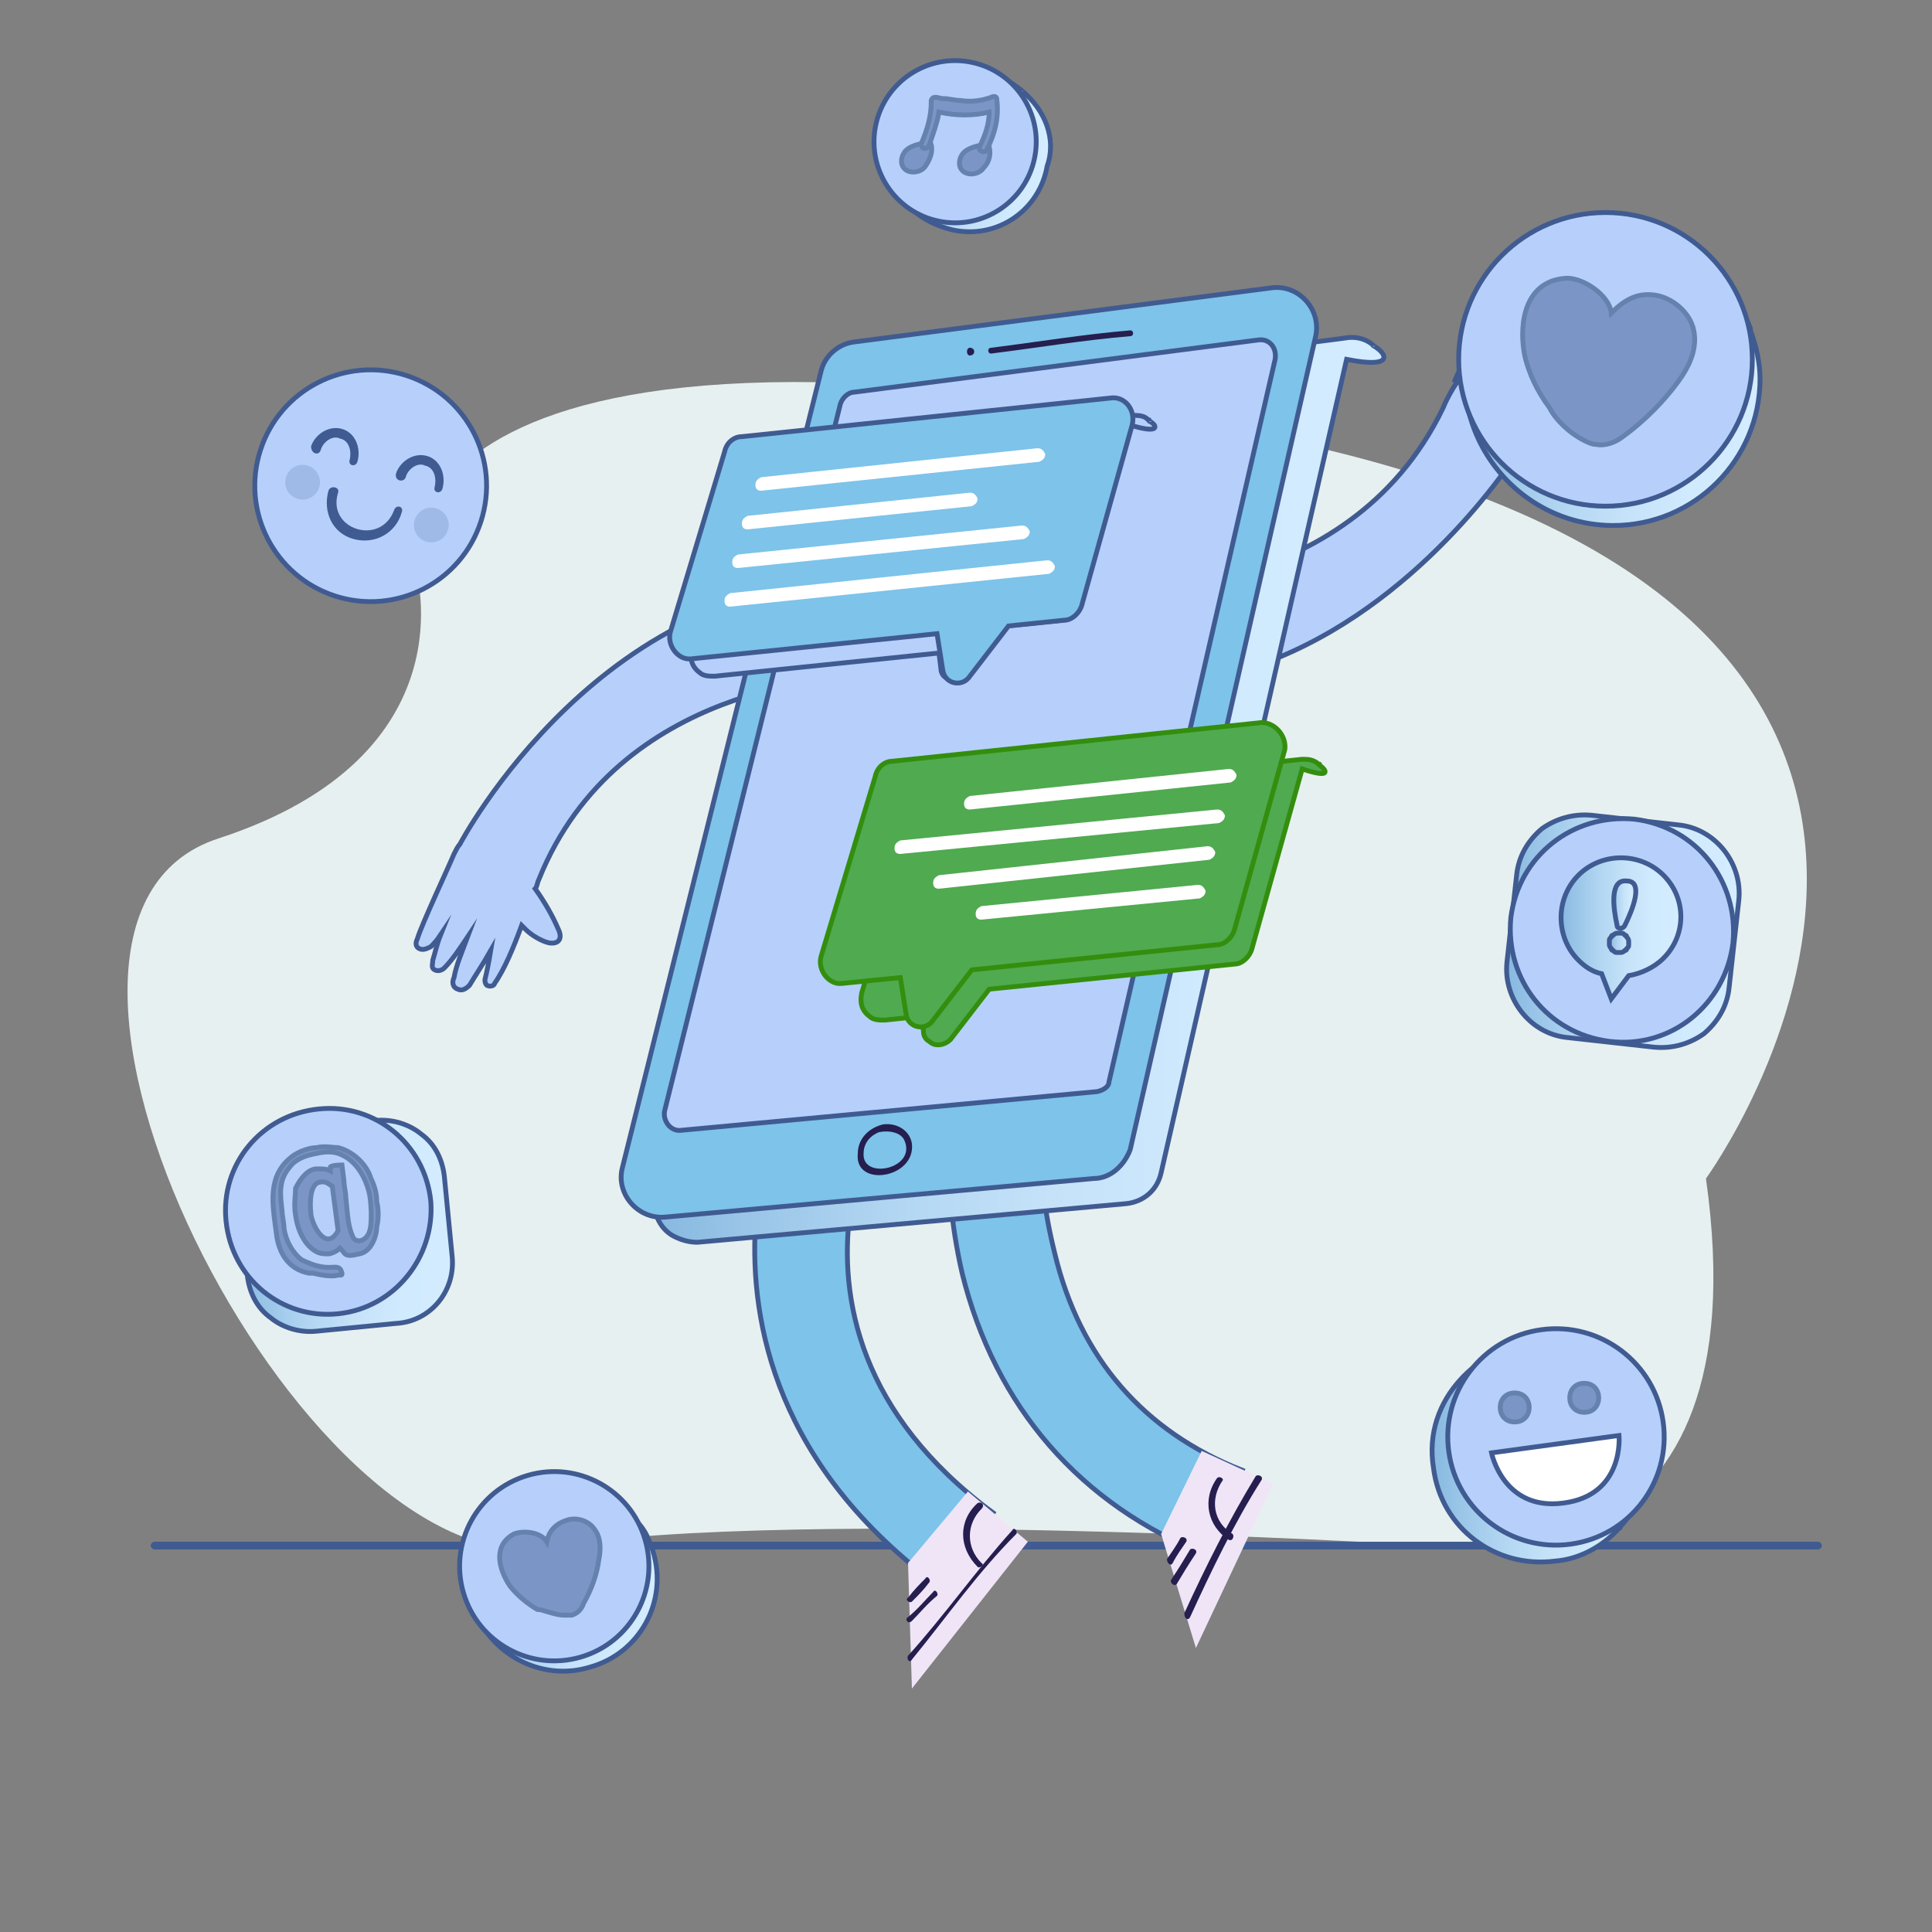 <?xml version="1.0" encoding="utf-8"?>
<!-- Generator: Adobe Illustrator 21.0.0, SVG Export Plug-In . SVG Version: 6.00 Build 0)  -->
<svg version="1.1" id="Layer_2" xmlns="http://www.w3.org/2000/svg" xmlns:xlink="http://www.w3.org/1999/xlink" x="0px" y="0px"
	 viewBox="0 0 100 100" style="enable-background:new 0 0 100 100;" xml:space="preserve">
<rect x="0" y="0" width="100" height="100" fill="#808080" stroke="none"/>
<style type="text/css">
	.st0{fill:#E7F0F0;}
	.st1{fill:#405B91;}
	.st2{fill:#7DC3EA;stroke:#405B91;stroke-width:0.25;stroke-miterlimit:10;}
	.st3{fill:#F0E5F7;}
	.st4{fill:#251E4F;}
	.st5{fill:#B6D0FB;stroke:#405B91;stroke-width:0.25;stroke-miterlimit:10;}
	.st6{fill:url(#XMLID_6_);stroke:#405B91;stroke-width:0.25;stroke-miterlimit:10;}
	.st7{opacity:0.5;}
	.st8{fill:#405B91;stroke:#133160;stroke-width:0.25;stroke-miterlimit:10;}
	.st9{fill:url(#XMLID_8_);stroke:#405B91;stroke-width:0.25;stroke-miterlimit:10;}
	.st10{fill:#FFFFFF;}
	.st11{fill:#50AA50;stroke:#348E0E;stroke-width:0.25;stroke-miterlimit:10;}
	.st12{fill:#CCBA6A;}
	.st13{opacity:0.19;}
	.st14{fill:url(#XMLID_10_);stroke:#405B91;stroke-width:0.25;stroke-miterlimit:10;}
	.st15{fill:#FFFFFF;stroke:#405B91;stroke-width:0.25;stroke-miterlimit:10;}
	.st16{fill:url(#XMLID_11_);stroke:#405B91;stroke-width:0.25;stroke-miterlimit:10;}
	.st17{fill:url(#XMLID_12_);stroke:#405B91;stroke-width:0.25;stroke-miterlimit:10;}
	.st18{fill:url(#XMLID_13_);stroke:#405B91;stroke-width:0.25;stroke-miterlimit:10;}
	.st19{fill:url(#XMLID_14_);stroke:#405B91;stroke-width:0.25;stroke-miterlimit:10;}
	.st20{fill:url(#XMLID_15_);stroke:#405B91;stroke-width:0.25;stroke-miterlimit:10;}
	.st21{fill:url(#XMLID_16_);stroke:#405B91;stroke-width:0.25;stroke-miterlimit:10;}
</style>
<path class="st0" d="M88.3,61c0,0,21.8-29.9-23.7-38.6s-43.1,7-43.1,7s3,9.7-10.2,14s4.3,38.8,17,36.7c12.7-2.2,47.5,0,47.5,0
	S91.3,82.3,88.3,61z"/>
<g>
	<path class="st1" d="M94.1,80.2H8c-0.1,0-0.2-0.1-0.2-0.2s0.1-0.2,0.2-0.2h86.1c0.1,0,0.2,0.1,0.2,0.2
		C94.3,80.1,94.2,80.2,94.1,80.2z"/>
</g>
<g id="XMLID_77_">
	<g id="XMLID_247_">
		<path id="XMLID_1284_" class="st2" d="M54.6,64.9c-0.3-1.2-0.5-2.3-0.6-3.3c0-0.2-0.2-0.4-0.5-0.4l-3.8,0.3
			c-0.3,0-0.5,0.3-0.5,0.6c0.1,1.2,0.3,2.5,0.6,3.8c1.7,6.9,6.1,12,12.7,14.6l1.8-4.4C59.2,74.1,55.9,70.3,54.6,64.9z"/>
	</g>
</g>
<g id="XMLID_146_">
	<polygon id="XMLID_1283_" class="st3" points="61.9,85.3 65.9,76.8 62.2,75.1 60.1,79.4 	"/>
</g>
<g id="XMLID_352_">
	<g id="XMLID_49_">
		<path id="XMLID_1282_" class="st4" d="M61.6,83.7c1.1-2.4,2.3-4.9,3.7-7.1c0.1-0.2-0.2-0.3-0.3-0.2c-1.4,2.3-2.6,4.7-3.7,7.1
			C61.3,83.8,61.5,83.9,61.6,83.7L61.6,83.7z"/>
	</g>
</g>
<g id="XMLID_353_">
	<g id="XMLID_48_">
		<path id="XMLID_1281_" class="st4" d="M63,76.5c-0.8,1.1-0.5,2.5,0.6,3.2c0.2,0.1,0.3-0.2,0.2-0.3c-1-0.6-1.2-1.8-0.5-2.8
			C63.3,76.5,63.1,76.4,63,76.5L63,76.5z"/>
	</g>
</g>
<g id="XMLID_357_">
	<g id="XMLID_47_">
		<path id="XMLID_1280_" class="st4" d="M60.7,80.9c0.2-0.4,0.5-0.8,0.7-1.1c0.1-0.2-0.2-0.3-0.3-0.2c-0.2,0.4-0.5,0.8-0.7,1.1
			C60.4,80.9,60.6,81.1,60.7,80.9L60.7,80.9z"/>
	</g>
</g>
<g id="XMLID_360_">
	<g id="XMLID_45_">
		<path id="XMLID_1279_" class="st4" d="M60.9,82c0.3-0.5,0.6-1,1-1.6c0.1-0.2-0.2-0.3-0.3-0.2c-0.3,0.5-0.6,1-1,1.6
			C60.6,82,60.8,82.1,60.9,82L60.9,82z"/>
	</g>
</g>
<g id="XMLID_19_">
	<g id="XMLID_244_">
		<path id="XMLID_1278_" class="st2" d="M43.3,62.1l-3.7,0.3c-0.3,0-0.5,0.2-0.5,0.5c0,0.2,0,0.3,0,0.5c-0.3,5.1,1.1,12.5,9.5,18.7
			l2.8-3.8c-6.9-5.1-8-11.1-7.4-15.6C43.9,62.4,43.7,62.1,43.3,62.1z"/>
	</g>
</g>
<g id="XMLID_145_">
	<polygon id="XMLID_1277_" class="st3" points="47.2,87.4 53.2,79.8 50.1,77.2 47,80.9 	"/>
</g>
<g id="XMLID_369_">
	<g id="XMLID_367_">
		<g id="XMLID_44_">
			<path id="XMLID_1276_" class="st4" d="M47.2,85.9c1.8-2.2,3.4-4.5,5.4-6.5c0.1-0.1-0.1-0.4-0.2-0.2c-1.9,2.1-3.5,4.4-5.4,6.5
				C46.9,85.9,47.1,86.1,47.2,85.9L47.2,85.9z"/>
		</g>
	</g>
	<g id="XMLID_366_">
		<g id="XMLID_43_">
			<path id="XMLID_1275_" class="st4" d="M50.6,77.8c-1,0.9-1,2.3,0,3.3c0.1,0.1,0.4-0.1,0.2-0.2c-0.8-0.8-0.8-2,0-2.8
				C51,77.9,50.8,77.7,50.6,77.8L50.6,77.8z"/>
		</g>
	</g>
	<g id="XMLID_365_">
		<g id="XMLID_42_">
			<path id="XMLID_1274_" class="st4" d="M47.2,82.9c0.3-0.3,0.6-0.6,0.9-1c0.1-0.1-0.1-0.4-0.2-0.2c-0.3,0.3-0.6,0.6-0.9,1
				C46.8,82.8,47.1,83,47.2,82.9L47.2,82.9z"/>
		</g>
	</g>
	<g id="XMLID_363_">
		<g id="XMLID_41_">
			<path id="XMLID_1273_" class="st4" d="M47.2,83.9c0.4-0.4,0.8-0.9,1.3-1.3c0.1-0.1-0.1-0.4-0.2-0.2c-0.4,0.4-0.8,0.9-1.3,1.3
				C46.8,83.8,47,84.1,47.2,83.9L47.2,83.9z"/>
		</g>
	</g>
</g>
<path class="st5" d="M80.9,18.1c-0.2-0.2-0.4-0.1-0.6,0c-0.1,0.1-0.3,0.3-0.5,0.5c0.2-0.5,0.4-0.9,0.5-1.3c0.1-0.2,0.1-0.4-0.1-0.5
	s-0.4-0.1-0.5,0.1c-0.4,0.3-0.9,0.9-1.3,1.5c0.3-0.7,0.7-1.5,0.9-2c0.1-0.2,0.1-0.4-0.1-0.6c-0.2-0.2-0.4,0-0.6,0.2
	c-0.4,0.5-0.8,1.1-1.2,1.7c0.2-0.6,0.3-1.1,0.4-1.5c0-0.1,0-0.2-0.1-0.3c-0.2-0.1-0.4-0.1-0.4,0c-0.8,0.8-1.5,2.7-2,3.8l0.1,0.1
	c-0.2,0.3-0.5,0.8-0.7,1.3l0,0c-2.5,5.2-6.9,7.5-10.5,8.6c-0.4,0.1-0.6,0.4-0.7,0.8l-0.9,3.9c-0.1,0.3,0.2,0.7,0.6,0.6
	c8.4-2,13.9-9.4,15.3-11.5c0.1-0.1,0.1-0.2,0.2-0.3c0.1-0.2,0.2-0.3,0.2-0.3c0.3-0.5,1.9-3.6,2.2-4.3C81,18.4,81,18.2,80.9,18.1z"/>
<g id="XMLID_87_">
	<path id="XMLID_1266_" class="st4" d="M79.1,22.2c-0.3-0.1-0.5-0.6-0.7-0.8c-0.6-0.6-0.9-1.3-0.8-2.2c0.1-0.6,0.3-1.7,0.9-2
		c0.3-0.1,0.5,0.1,0.5,0.4C78.9,18.5,78.8,19.8,79.1,22.2z"/>
</g>
<linearGradient id="XMLID_6_" gradientUnits="userSpaceOnUse" x1="75.8" y1="19.6" x2="91.1" y2="19.6">
	<stop  offset="0" style="stop-color:#86B8E0"/>
	<stop  offset="0.116" style="stop-color:#98C4E7"/>
	<stop  offset="0.326" style="stop-color:#B2D6F2"/>
	<stop  offset="0.54" style="stop-color:#C5E2F9"/>
	<stop  offset="0.761" style="stop-color:#D0EAFE"/>
	<stop  offset="1" style="stop-color:#D4ECFF"/>
</linearGradient>
<path id="XMLID_3_" class="st6" d="M90.6,17.1L90.6,17.1C90.6,17,90.6,17,90.6,17.1C90.6,17,90.6,17,90.6,17.1
	C90.6,17,90.6,17,90.6,17.1C90.6,17,90.6,17,90.6,17.1C90.6,17,90.6,17,90.6,17.1C90.6,17,90.6,17,90.6,17.1
	C90.6,17,90.6,17,90.6,17.1C90.6,17,90.6,17,90.6,17.1c0-0.1,0-0.1,0-0.1l0,0l0,0l0,0l0,0l0,0l0,0l0,0l0,0l0,0l0,0l0,0l0,0l0,0l0,0
	l0,0l0,0l0,0l0,0l0,0l0,0l0,0l0,0l0,0l0,0l0,0l0,0l0,0l0,0l0,0l0,0l0,0l0,0l0,0l0,0l0,0l0,0l0,0l0,0l0,0l0,0l0,0l0,0l0,0l0,0l0,0
	l0,0l0,0l0,0l0,0l0,0l0,0l0,0l0,0l0,0l0,0l0,0l0,0l0,0l0,0l0,0l0,0l0,0l0,0l0,0l0,0l0,0l0,0l0,0l0,0l0,0l0,0l0,0l0,0l0,0l0,0l0,0
	l0,0l0,0l0,0l0,0l0,0l0,0l0,0l0,0l0,0l0,0l0,0l0,0l0,0l0,0c-1.1-2.9-3.9-5-7.2-5c-4.2,0-7.6,3.4-7.6,7.6c0,0.9,0.2,1.8,0.5,2.6l0,0
	l0,0l0,0l0,0l0,0l0,0l0,0l0,0l0,0l0,0l0,0l0,0l0,0l0,0l0,0l0,0l0,0l0,0l0,0l0,0l0,0l0,0l0,0l0,0l0,0l0,0l0,0l0,0l0,0l0,0l0,0l0,0
	l0,0l0,0l0,0l0,0l0,0l0,0l0,0l0,0l0,0l0,0l0,0l0,0l0,0l0,0l0,0l0,0l0,0l0,0l0,0l0,0l0,0l0,0l0,0l0,0l0,0l0,0l0,0l0,0l0,0l0,0l0,0
	l0,0l0,0l0,0l0,0l0,0l0,0l0,0l0,0l0,0l0,0l0,0l0,0l0,0l0,0l0,0l0,0l0,0l0,0l0,0l0,0l0,0l0,0l0,0l0,0l0,0l0,0l0,0l0,0l0,0l0,0l0,0
	l0,0l0,0l0,0l0,0l0,0l0,0c1.1,2.9,3.9,5,7.2,5c4.2,0,7.6-3.4,7.6-7.6C91.1,18.8,90.9,17.9,90.6,17.1z"/>
<g id="XMLID_167_">
	<circle id="XMLID_1165_" class="st5" cx="83.1" cy="18.6" r="7.6"/>
</g>
<g id="XMLID_271_" class="st7">
	<g id="XMLID_274_">
		<path id="XMLID_1164_" class="st8" d="M82,22.8c0.2,0.1,0.4,0.2,0.6,0.2c0.5,0.1,1-0.1,1.4-0.4c1.1-0.8,2.1-1.8,2.9-2.9
			c0.5-0.7,0.9-1.5,0.8-2.4c-0.1-1-1-1.8-1.9-2c-1-0.2-1.7,0.2-2.4,0.9c-0.1-0.9-1.4-1.8-2.3-1.8c-2.1,0.1-2.5,2.2-2.2,3.9
			c0.2,1,0.7,2,1.3,2.8C80.5,21.7,81.2,22.4,82,22.8z"/>
	</g>
</g>
<path class="st5" d="M23.8,43.7L23.8,43.7c-0.1,0.1-0.2,0.3-0.3,0.5l0,0c-0.2,0.5-1.7,3.7-1.9,4.4c-0.1,0.2-0.1,0.4,0.1,0.5
	s0.4,0,0.6-0.1c0.1-0.1,0.3-0.3,0.5-0.6c-0.2,0.5-0.3,1-0.4,1.3c0,0.2-0.1,0.4,0.1,0.5s0.4,0,0.5-0.1c0.4-0.4,0.8-1,1.2-1.6
	c-0.3,0.8-0.6,1.5-0.7,2.1c-0.1,0.2-0.1,0.5,0.2,0.6c0.2,0.1,0.4,0,0.6-0.2c0.3-0.5,0.7-1.1,1.1-1.8c-0.1,0.6-0.2,1.1-0.3,1.5
	c0,0.1,0,0.2,0.1,0.3c0.2,0.1,0.4,0,0.4-0.1c0.5-0.7,1-1.9,1.4-3c0.1,0.1,0.1,0.1,0.2,0.2c0.3,0.3,0.8,0.6,1.2,0.7
	c0.6,0.1,0.7-0.3,0.5-0.7c-0.3-0.7-0.7-1.4-1.2-2.1c0.1-0.1,0.1-0.3,0.2-0.5l0,0C32,35.3,43.8,35.1,43.8,35.1l1.6-4.9
	C31.3,29.4,23.8,43.7,23.8,43.7z"/>
<linearGradient id="XMLID_8_" gradientUnits="userSpaceOnUse" x1="33.802" y1="59.15" x2="72.052" y2="59.15" gradientTransform="matrix(1 0 0 -1 0 100)">
	<stop  offset="0" style="stop-color:#86B8E0"/>
	<stop  offset="0.116" style="stop-color:#98C4E7"/>
	<stop  offset="0.326" style="stop-color:#B2D6F2"/>
	<stop  offset="0.54" style="stop-color:#C5E2F9"/>
	<stop  offset="0.761" style="stop-color:#D0EAFE"/>
	<stop  offset="1" style="stop-color:#D4ECFF"/>
</linearGradient>
<path id="XMLID_7_" class="st9" d="M71.1,17.9C71.1,17.8,71.1,17.8,71.1,17.9C71.1,17.8,71.1,17.8,71.1,17.9
	C71.1,17.8,71.1,17.8,71.1,17.9C71,17.8,71,17.8,71.1,17.9C71,17.8,71,17.8,71,17.8l0,0l0,0l0,0l0,0l0,0l0,0l0,0l0,0l0,0l0,0l0,0
	l0,0l0,0l0,0l0,0l0,0l0,0l0,0l0,0l0,0l0,0l0,0l0,0l0,0l0,0l0,0l0,0l0,0l0,0l0,0l0,0l0,0l0,0l0,0l0,0l0,0l0,0l0,0l0,0l0,0l0,0l0,0
	l0,0l0,0l0,0l0,0l0,0l0,0l0,0l0,0l0,0l0,0l0,0l0,0l0,0l0,0l0,0l0,0l0,0l0,0l0,0l0,0l0,0l0,0l0,0l0,0l0,0l0,0l0,0l0,0l0,0l0,0l0,0
	l0,0l0,0l0,0l0,0l0,0l0,0l0,0l0,0l0,0l0,0l0,0l0,0l0,0l0,0l0,0l0,0l0,0l0,0l0,0l0,0l0,0l0,0c-0.4-0.3-0.9-0.4-1.4-0.3L48,20.3
	c-0.8,0.1-1.5,0.7-1.7,1.5L33.9,61.7c-0.2,0.9,0.2,1.9,1,2.3l0,0l0,0l0,0l0,0l0,0l0,0l0,0l0,0l0,0l0,0l0,0l0,0l0,0l0,0l0,0l0,0l0,0
	l0,0l0,0l0,0l0,0l0,0l0,0l0,0l0,0l0,0l0,0l0,0l0,0l0,0l0,0l0,0l0,0l0,0l0,0l0,0l0,0l0,0l0,0l0,0l0,0l0,0l0,0l0,0l0,0l0,0l0,0l0,0
	l0,0l0,0l0,0l0,0l0,0l0,0l0,0l0,0l0,0l0,0l0,0l0,0l0,0l0,0l0,0l0,0l0,0l0,0l0,0l0,0l0,0l0,0l0,0l0,0l0,0l0,0l0,0l0,0l0,0l0,0l0,0
	l0,0l0,0l0,0l0,0l0,0l0,0l0,0l0,0l0,0l0,0l0,0l0,0l0,0l0,0l0,0l0,0l0,0l0,0l0,0l0,0l0,0c0.4,0.2,0.8,0.3,1.2,0.3l22.2-2
	c0.9-0.1,1.6-0.7,1.8-1.6l9.6-42.1C72.2,19.1,71.8,18.3,71.1,17.9z"/>
<g id="XMLID_1_">
	<path id="XMLID_1055_" class="st2" d="M56.6,61l-22.2,2c-1.4,0.1-2.5-1.2-2.2-2.5l10.3-41.3c0.2-0.8,0.9-1.4,1.7-1.5l21.6-2.8
		c1.4-0.2,2.6,1.1,2.3,2.5l-9.6,42.1C58.2,60.3,57.5,61,56.6,61z"/>
</g>
<g id="XMLID_9_">
	<path id="XMLID_1054_" class="st5" d="M56.8,56.5l-21.5,2c-0.6,0.1-1-0.5-0.9-1l9.1-36.6c0.1-0.3,0.4-0.6,0.7-0.6l20.9-2.7
		c0.6-0.1,1,0.4,0.9,1L57.4,56C57.4,56.2,57.2,56.4,56.8,56.5z"/>
</g>
<g id="XMLID_380_">
	<g id="XMLID_393_">
		<g id="XMLID_40_">
			<path id="XMLID_1053_" class="st4" d="M51.3,18.3c2.4-0.3,4.8-0.7,7.2-0.9c0.2,0,0.2-0.3,0-0.3c-2.4,0.2-4.8,0.6-7.2,0.9
				C51.1,18,51.1,18.3,51.3,18.3L51.3,18.3z"/>
		</g>
	</g>
	<g id="XMLID_383_">
		<g id="XMLID_39_">
			<path id="XMLID_1052_" class="st4" d="M50.2,18.4c0.3,0,0.3-0.4,0-0.4C50,18,50,18.4,50.2,18.4L50.2,18.4z"/>
		</g>
	</g>
	<g id="XMLID_395_">
		<g id="XMLID_38_">
			<path id="XMLID_1051_" class="st4" d="M44.4,59.7c-0.2,1.8,3,1.3,2.8-0.5c-0.1-0.7-0.8-1.1-1.5-1C44.9,58.4,44.4,59,44.4,59.7
				c0,0.2,0.3,0.2,0.3,0c0-0.5,0.3-0.9,0.8-1.1c0.5-0.1,1.1,0,1.3,0.4c0.7,1.5-2.2,2.1-2.1,0.7C44.7,59.5,44.4,59.5,44.4,59.7
				L44.4,59.7z"/>
		</g>
	</g>
</g>
<path id="XMLID_4_" class="st5" d="M59.5,21.8L59.5,21.8C59.5,21.7,59.5,21.7,59.5,21.8C59.5,21.7,59.5,21.7,59.5,21.8
	C59.5,21.7,59.5,21.7,59.5,21.8C59.5,21.7,59.5,21.7,59.5,21.8C59.5,21.7,59.4,21.7,59.5,21.8C59.4,21.7,59.4,21.7,59.5,21.8
	c-0.1-0.1-0.1-0.1-0.1-0.1l0,0l0,0l0,0l0,0l0,0l0,0l0,0l0,0l0,0l0,0l0,0l0,0l0,0l0,0l0,0l0,0l0,0l0,0l0,0l0,0l0,0l0,0l0,0l0,0l0,0
	l0,0l0,0l0,0l0,0l0,0l0,0l0,0l0,0l0,0l0,0l0,0l0,0l0,0l0,0l0,0l0,0l0,0l0,0l0,0l0,0l0,0l0,0l0,0l0,0l0,0l0,0l0,0l0,0l0,0l0,0l0,0
	l0,0l0,0l0,0l0,0l0,0l0,0l0,0l0,0l0,0l0,0l0,0l0,0l0,0l0,0l0,0l0,0l0,0l0,0l0,0l0,0l0,0l0,0l0,0l0,0l0,0l0,0l0,0l0,0l0,0l0,0l0,0
	l0,0l0,0l0,0l0,0l0,0c-0.2-0.2-0.5-0.2-0.8-0.2l-19.1,2c-0.4,0-0.8,0.3-0.9,0.8l-2.8,9.3c-0.1,0.5,0,0.9,0.4,1.2l0,0l0,0l0,0l0,0
	l0,0l0,0l0,0l0,0l0,0l0,0l0,0l0,0l0,0l0,0l0,0l0,0l0,0l0,0l0,0l0,0l0,0l0,0l0,0l0,0l0,0l0,0l0,0l0,0l0,0l0,0l0,0l0,0l0,0l0,0l0,0
	l0,0l0,0l0,0l0,0l0,0l0,0l0,0l0,0l0,0l0,0l0,0l0,0l0,0l0,0l0,0l0,0l0,0l0,0l0,0l0,0l0,0l0,0l0,0l0,0l0,0l0,0l0,0l0,0l0,0l0,0l0,0
	l0,0l0,0l0,0l0,0l0,0l0,0l0,0l0,0l0,0l0,0l0,0l0,0l0,0l0,0l0,0l0,0l0,0l0,0l0,0l0,0l0,0l0,0l0,0l0,0l0,0l0,0l0,0l0,0l0,0l0,0l0,0
	l0,0l0,0l0,0C36.4,35,36.7,35,37,35l11.6-1.2l0.1,0.8c0,0.2,0.1,0.4,0.3,0.5l0,0l0,0l0,0l0,0l0,0l0,0l0,0l0,0l0,0l0,0l0,0l0,0l0,0
	l0,0l0,0l0,0l0,0l0,0l0,0l0,0l0,0l0,0l0,0l0,0l0,0l0,0l0,0l0,0l0,0l0,0l0,0l0,0l0,0l0,0l0,0l0,0l0,0l0,0l0,0l0,0l0,0l0,0l0,0l0,0
	l0,0l0,0l0,0l0,0l0,0l0,0l0,0l0,0l0,0l0,0l0,0l0,0l0,0l0,0l0,0l0,0l0,0l0,0l0,0l0,0l0,0l0,0l0,0l0,0l0,0l0,0l0,0l0,0l0,0l0,0l0,0
	l0,0l0,0l0,0l0,0l0,0l0,0l0,0l0,0l0,0l0,0l0,0l0,0l0,0l0,0l0,0l0,0l0,0l0,0l0,0l0,0l0,0l0,0l0,0l0,0l0,0c0.3,0.3,0.8,0.2,1.1-0.1
	l2-2.6l2.9-0.3c0.4,0,0.8-0.4,0.9-0.8l2.6-9.3C60.1,22.5,59.9,22,59.5,21.8z"/>
<g id="XMLID_99_">
	<path id="XMLID_950_" class="st2" d="M57.5,20.6l-19.1,2c-0.4,0-0.8,0.3-0.9,0.8l-2.8,9.3c-0.2,0.7,0.4,1.5,1.1,1.4l12.7-1.3
		l0.3,1.9c0.1,0.7,1,0.9,1.4,0.3l2-2.6l2.9-0.3c0.4,0,0.8-0.4,0.9-0.8l2.6-9.3C58.8,21.2,58.2,20.5,57.5,20.6z"/>
</g>
<g id="XMLID_116_">
	<path id="XMLID_949_" class="st10" d="M39.4,25.4c-0.2,0-0.3-0.1-0.3-0.3c0-0.2,0.1-0.3,0.3-0.4l14.3-1.5c0.2,0,0.3,0.1,0.4,0.3
		c0,0.2-0.1,0.3-0.3,0.4L39.4,25.4L39.4,25.4z"/>
</g>
<g id="XMLID_117_">
	<path id="XMLID_948_" class="st10" d="M37.8,31.4c-0.2,0-0.3-0.1-0.3-0.3c0-0.2,0.1-0.3,0.3-0.4L54.2,29c0.2,0,0.3,0.1,0.4,0.3
		c0,0.2-0.1,0.3-0.3,0.4L37.8,31.4C37.8,31.3,37.8,31.4,37.8,31.4z"/>
</g>
<g id="XMLID_119_">
	<path id="XMLID_947_" class="st10" d="M38.2,29.4c-0.2,0-0.3-0.1-0.3-0.3c0-0.2,0.1-0.3,0.3-0.4l14.7-1.5c0.2,0,0.3,0.1,0.4,0.3
		c0,0.2-0.1,0.3-0.3,0.4L38.2,29.4C38.3,29.4,38.2,29.4,38.2,29.4z"/>
</g>
<g id="XMLID_120_">
	<path id="XMLID_946_" class="st10" d="M38.7,27.4c-0.2,0-0.3-0.1-0.3-0.3c0-0.2,0.1-0.3,0.3-0.4l11.5-1.2c0.2,0,0.3,0.1,0.4,0.3
		c0,0.2-0.1,0.3-0.3,0.4L38.7,27.4C38.8,27.4,38.8,27.4,38.7,27.4z"/>
</g>
<path id="XMLID_5_" class="st11" d="M68.3,39.6L68.3,39.6L68.3,39.6L68.3,39.6L68.3,39.6L68.3,39.6C68.3,39.6,68.3,39.5,68.3,39.6
	C68.2,39.5,68.2,39.5,68.3,39.6C68.2,39.5,68.2,39.5,68.3,39.6L68.3,39.6L68.3,39.6L68.3,39.6L68.3,39.6L68.3,39.6L68.3,39.6
	L68.3,39.6L68.3,39.6L68.3,39.6L68.3,39.6L68.3,39.6L68.3,39.6L68.3,39.6L68.3,39.6L68.3,39.6L68.3,39.6L68.3,39.6L68.3,39.6
	L68.3,39.6L68.3,39.6L68.3,39.6L68.3,39.6L68.3,39.6L68.3,39.6L68.3,39.6L68.3,39.6L68.3,39.6L68.3,39.6L68.3,39.6L68.3,39.6
	L68.3,39.6L68.3,39.6L68.3,39.6L68.3,39.6L68.3,39.6L68.3,39.6L68.3,39.6L68.3,39.6L68.3,39.6L68.3,39.6L68.3,39.6L68.3,39.6
	L68.3,39.6L68.3,39.6L68.3,39.6L68.3,39.6L68.3,39.6L68.3,39.6L68.3,39.6L68.3,39.6L68.3,39.6L68.3,39.6L68.3,39.6L68.3,39.6
	L68.3,39.6L68.3,39.6L68.3,39.6L68.3,39.6L68.3,39.6L68.3,39.6L68.3,39.6L68.3,39.6L68.3,39.6L68.3,39.6L68.3,39.6L68.3,39.6
	L68.3,39.6L68.3,39.6L68.3,39.6L68.3,39.6L68.3,39.6L68.3,39.6L68.3,39.6L68.3,39.6L68.3,39.6L68.3,39.6L68.3,39.6L68.3,39.6
	L68.3,39.6L68.3,39.6L68.3,39.6L68.3,39.6L68.3,39.6L68.3,39.6L68.3,39.6L68.3,39.6L68.3,39.6L68.3,39.6L68.3,39.6L68.3,39.6
	L68.3,39.6L68.3,39.6c-0.3-0.3-0.6-0.3-0.9-0.3l-19.1,2c-0.4,0-0.8,0.3-0.9,0.8l-2.8,9.3c-0.1,0.5,0,0.9,0.4,1.2l0,0l0,0l0,0l0,0
	l0,0l0,0l0,0l0,0l0,0l0,0l0,0l0,0l0,0l0,0l0,0l0,0l0,0l0,0l0,0l0,0l0,0l0,0l0,0l0,0l0,0l0,0l0,0l0,0l0,0l0,0l0,0l0,0l0,0l0,0l0,0
	l0,0l0,0l0,0l0,0l0,0l0,0l0,0l0,0l0,0l0,0l0,0l0,0l0,0l0,0l0,0l0,0l0,0l0,0l0,0l0,0l0,0l0,0l0,0l0,0l0,0l0,0l0,0l0,0l0,0l0,0l0,0
	l0,0l0,0l0,0l0,0l0,0l0,0l0,0l0,0l0,0l0,0l0,0l0,0l0,0l0,0l0,0l0,0l0,0l0,0l0,0l0,0l0,0l0,0l0,0l0,0l0,0l0,0l0,0l0,0l0,0l0,0l0,0
	l0,0l0,0l0,0c0.2,0.2,0.5,0.2,0.8,0.2l1.9-0.2l0.1,0.8c0,0.2,0.1,0.4,0.3,0.5l0,0l0,0l0,0l0,0l0,0l0,0l0,0l0,0l0,0l0,0l0,0l0,0l0,0
	l0,0l0,0l0,0l0,0l0,0l0,0l0,0l0,0l0,0l0,0l0,0l0,0l0,0l0,0l0,0l0,0l0,0l0,0l0,0l0,0l0,0l0,0l0,0l0,0l0,0l0,0l0,0l0,0l0,0l0,0l0,0
	l0,0l0,0l0,0l0,0l0,0l0,0l0,0l0,0l0,0l0,0l0,0l0,0l0,0l0,0l0,0l0,0l0,0l0,0l0,0l0,0l0,0l0,0l0,0l0,0l0,0l0,0l0,0l0,0l0,0l0,0l0,0
	l0,0l0,0l0,0l0,0l0,0l0,0l0,0l0,0l0,0l0,0l0,0l0,0l0,0l0,0l0,0l0,0l0,0l0,0l0,0l0,0l0,0l0,0l0,0l0,0l0,0c0.3,0.3,0.8,0.2,1.1-0.1
	l2-2.6l12.7-1.3c0.4,0,0.8-0.4,0.9-0.8l2.6-9.3C68.9,40.3,68.7,39.9,68.3,39.6z"/>
<g id="XMLID_105_">
	<path id="XMLID_845_" class="st11" d="M65.3,37.4l-19.1,2c-0.4,0-0.8,0.3-0.9,0.8l-2.8,9.3c-0.2,0.7,0.4,1.5,1.1,1.4l3-0.3l0.3,1.9
		c0.1,0.7,1,0.9,1.4,0.3l2-2.6L63,48.9c0.4,0,0.8-0.4,0.9-0.8l2.6-9.3C66.6,38.1,66,37.4,65.3,37.4z"/>
</g>
<g id="XMLID_104_">
	<path id="XMLID_844_" class="st10" d="M50.2,41.9c-0.2,0-0.3-0.1-0.3-0.3s0.1-0.3,0.3-0.4l13.4-1.4c0.2,0,0.3,0.1,0.4,0.3
		c0,0.2-0.1,0.3-0.3,0.4L50.2,41.9L50.2,41.9z"/>
</g>
<g id="XMLID_103_">
	<path id="XMLID_843_" class="st10" d="M50.8,47.6c-0.2,0-0.3-0.1-0.3-0.3s0.1-0.3,0.3-0.4L62,45.8c0.2,0,0.3,0.1,0.4,0.3
		c0,0.2-0.1,0.3-0.3,0.4L50.8,47.6L50.8,47.6z"/>
</g>
<g id="XMLID_102_">
	<path id="XMLID_842_" class="st10" d="M48.6,46c-0.2,0-0.3-0.1-0.3-0.3s0.1-0.3,0.3-0.4l13.9-1.5c0.2,0,0.3,0.1,0.4,0.3
		c0,0.2-0.1,0.3-0.3,0.4L48.6,46L48.6,46z"/>
</g>
<g id="XMLID_101_">
	<path id="XMLID_841_" class="st10" d="M46.6,44.2c-0.2,0-0.3-0.1-0.3-0.3s0.1-0.3,0.3-0.4L63,41.9c0.2,0,0.3,0.1,0.4,0.3
		c0,0.2-0.1,0.3-0.3,0.4L46.6,44.2L46.6,44.2z"/>
</g>
<path id="XMLID_46_" class="st12" d="M21.1,19.4c-1.4-0.4-2.8-0.4-4,0.1l0,0l0,0l0,0l0,0l0,0l0,0l0,0l0,0l0,0l0,0l0,0l0,0l0,0l0,0
	l0,0l0,0l0,0l0,0l0,0l0,0l0,0l0,0l0,0l0,0l0,0l0,0l0,0l0,0l0,0l0,0l0,0l0,0l0,0l0,0l0,0l0,0l0,0l0,0l0,0l0,0l0,0l0,0l0,0l0,0l0,0
	l0,0l0,0l0,0l0,0l0,0l0,0l0,0l0,0l0,0l0,0l0,0l0,0l0,0l0,0l0,0l0,0l0,0l0,0l0,0l0,0l0,0l0,0l0,0l0,0l0,0l0,0l0,0l0,0l0,0l0,0l0,0
	l0,0l0,0l0,0l0,0l0,0l0,0l0,0l0,0l0,0l0,0l0,0l0,0l0,0l0,0l0,0l0,0l0,0l0,0l0,0l0,0l0,0l0,0l0,0l0,0c-1.6,0.6-2.9,1.9-3.5,3.7
	c-1,3.1,0.7,6.5,3.8,7.5c1.4,0.4,2.8,0.4,4-0.1l0,0l0,0l0,0l0,0l0,0l0,0l0,0l0,0l0,0l0,0l0,0l0,0l0,0l0,0l0,0l0,0l0,0l0,0l0,0l0,0
	l0,0l0,0l0,0l0,0l0,0l0,0l0,0l0,0l0,0l0,0l0,0l0,0l0,0l0,0l0,0l0,0l0,0l0,0l0,0l0,0l0,0l0,0l0,0l0,0l0,0l0,0l0,0l0,0l0,0l0,0l0,0
	l0,0l0,0l0,0l0,0l0,0l0,0l0,0l0,0l0,0l0,0l0,0l0,0l0,0l0,0l0,0l0,0l0,0l0,0l0,0l0,0l0,0l0,0l0,0l0,0l0,0l0,0l0,0l0,0l0,0l0,0l0,0
	l0,0l0,0l0,0l0,0l0,0l0,0l0,0l0,0l0,0l0,0l0,0l0,0l0,0l0,0l0,0l0,0l0,0l0,0c1.6-0.6,2.9-1.9,3.5-3.7C25.9,23.8,24.2,20.4,21.1,19.4z
	"/>
<g id="XMLID_32_">
	
		<ellipse id="XMLID_740_" transform="matrix(0.308 -0.951 0.951 0.308 -10.597 35.67)" class="st5" cx="19.2" cy="25.1" rx="6" ry="6"/>
</g>
<g id="XMLID_213_">
	<g id="XMLID_37_">
		<path id="XMLID_739_" class="st1" d="M16.6,23.3c0.1-0.4,0.6-0.8,1-0.6c0.5,0.1,0.6,0.7,0.5,1.1c-0.1,0.3,0.3,0.4,0.4,0.1
			c0.2-0.7-0.1-1.5-0.8-1.7c-0.7-0.2-1.4,0.3-1.6,0.9C16.1,23.5,16.5,23.6,16.6,23.3L16.6,23.3z"/>
	</g>
</g>
<g id="XMLID_215_">
	<g id="XMLID_35_">
		<path id="XMLID_738_" class="st1" d="M21,24.7c0.1-0.4,0.6-0.8,1-0.6c0.5,0.1,0.6,0.7,0.5,1.1c-0.1,0.3,0.3,0.4,0.4,0.1
			c0.2-0.7-0.1-1.5-0.8-1.7c-0.7-0.2-1.4,0.3-1.6,0.9C20.4,24.9,20.9,25,21,24.7L21,24.7z"/>
	</g>
</g>
<g id="XMLID_225_">
	<g id="XMLID_34_">
		<path id="XMLID_737_" class="st1" d="M17,25.4c-0.3,1.1,0.2,2.2,1.3,2.5c1.1,0.3,2.2-0.3,2.5-1.4c0.1-0.3-0.3-0.4-0.4-0.1
			c-0.7,1.9-3.5,1-2.9-0.9C17.6,25.2,17.1,25.1,17,25.4L17,25.4z"/>
	</g>
</g>
<g id="XMLID_217_" class="st13">
	
		<ellipse id="XMLID_736_" transform="matrix(0.308 -0.951 0.951 0.308 -10.411 40.005)" class="st1" cx="22.3" cy="27.2" rx="0.9" ry="0.9"/>
</g>
<g id="XMLID_232_" class="st13">
	
		<ellipse id="XMLID_735_" transform="matrix(0.308 -0.951 0.951 0.308 -12.948 32.19)" class="st1" cx="15.7" cy="25" rx="0.9" ry="0.9"/>
</g>
<linearGradient id="XMLID_10_" gradientUnits="userSpaceOnUse" x1="74.123" y1="75.2" x2="85.377" y2="75.2">
	<stop  offset="0" style="stop-color:#86B8E0"/>
	<stop  offset="0.116" style="stop-color:#98C4E7"/>
	<stop  offset="0.326" style="stop-color:#B2D6F2"/>
	<stop  offset="0.54" style="stop-color:#C5E2F9"/>
	<stop  offset="0.761" style="stop-color:#D0EAFE"/>
	<stop  offset="1" style="stop-color:#D4ECFF"/>
</linearGradient>
<path id="XMLID_29_" class="st14" d="M83.8,79.1L83.8,79.1L83.8,79.1C83.8,79.1,83.9,79.1,83.8,79.1C83.9,79.1,83.9,79.1,83.8,79.1
	C83.9,79.1,83.9,79.1,83.8,79.1C83.9,79.1,83.9,79.1,83.8,79.1C83.9,79.1,83.9,79.1,83.8,79.1C83.9,79,83.9,79,83.8,79.1
	C83.9,79,83.9,79,83.8,79.1C83.9,79,83.9,79,83.8,79.1C83.9,79,83.9,79,83.8,79.1C83.9,79,83.9,79,83.8,79.1L83.8,79.1L83.8,79.1
	L83.8,79.1L83.8,79.1L83.8,79.1L83.8,79.1L83.8,79.1L83.8,79.1L83.8,79.1L83.8,79.1L83.8,79.1L83.8,79.1L83.8,79.1L83.8,79.1
	L83.8,79.1L83.8,79.1L83.8,79.1L83.8,79.1L83.8,79.1L83.8,79.1L83.8,79.1L83.8,79.1L83.8,79.1L83.8,79.1L83.8,79.1L83.8,79.1
	L83.8,79.1L83.8,79.1L83.8,79.1L83.8,79.1L83.8,79.1L83.8,79.1L83.8,79.1L83.8,79.1L83.8,79.1L83.8,79.1L83.8,79.1L83.8,79.1
	L83.8,79.1L83.8,79.1L83.8,79.1L83.8,79.1L83.8,79.1L83.8,79.1L83.8,79.1L83.8,79.1L83.8,79.1L83.8,79.1L83.8,79.1L83.8,79.1
	L83.8,79.1L83.8,79.1L83.8,79.1L83.8,79.1L83.8,79.1L83.8,79.1L83.8,79.1L83.8,79.1L83.8,79.1L83.8,79.1L83.8,79.1L83.8,79.1
	L83.8,79.1L83.8,79.1L83.8,79.1L83.8,79.1L83.8,79.1L83.8,79.1L83.8,79.1L83.8,79.1L83.8,79.1L83.8,79.1L83.8,79.1L83.8,79.1
	L83.8,79.1L83.8,79.1L83.8,79.1L83.8,79.1L83.8,79.1L83.8,79.1L83.8,79.1L83.8,79.1L83.8,79.1L83.8,79.1L83.8,79.1L83.8,79.1
	L83.8,79.1c1.2-1.3,1.8-2.9,1.5-4.7c-0.4-3.1-3.2-5.2-6.3-4.8c-1.3,0.2-2.5,0.8-3.4,1.8l0,0l0,0l0,0l0,0l0,0l0,0l0,0l0,0l0,0l0,0
	l0,0l0,0l0,0l0,0l0,0l0,0l0,0l0,0l0,0l0,0l0,0l0,0l0,0l0,0l0,0l0,0l0,0l0,0l0,0l0,0l0,0l0,0l0,0l0,0l0,0l0,0l0,0l0,0l0,0l0,0l0,0
	l0,0l0,0l0,0l0,0l0,0l0,0l0,0l0,0l0,0l0,0l0,0l0,0l0,0l0,0l0,0l0,0l0,0l0,0l0,0l0,0l0,0l0,0l0,0l0,0l0,0l0,0l0,0l0,0l0,0l0,0l0,0
	l0,0l0,0l0,0l0,0l0,0l0,0l0,0l0,0l0,0l0,0l0,0l0,0l0,0l0,0l0,0l0,0l0,0l0,0l0,0l0,0l0,0l0,0l0,0l0,0l0,0l0,0l0,0l0,0
	c-1.1,1.2-1.7,2.8-1.4,4.6c0.4,3.1,3.2,5.2,6.3,4.8C81.8,80.7,83,80,83.8,79.1L83.8,79.1z"/>
<g id="XMLID_182_">
	
		<ellipse id="XMLID_634_" transform="matrix(0.991 -0.135 0.135 0.991 -9.282 11.512)" class="st5" cx="80.5" cy="74.4" rx="5.6" ry="5.6"/>
</g>
<g id="XMLID_257_">
	<path id="XMLID_633_" class="st15" d="M77.2,75.2l6.6-0.9c0,0,0.3,3.1-2.9,3.5C77.8,78.2,77.2,75.2,77.2,75.2z"/>
</g>
<g id="XMLID_261_" class="st7">
	<g id="XMLID_33_">
		<path id="XMLID_632_" class="st8" d="M78.4,73.6c1,0,1-1.5,0-1.5S77.4,73.6,78.4,73.6L78.4,73.6z"/>
	</g>
</g>
<g id="XMLID_264_" class="st7">
	<g id="XMLID_31_">
		<path id="XMLID_631_" class="st8" d="M82,73.1c1,0,1-1.5,0-1.5S81,73.1,82,73.1L82,73.1z"/>
	</g>
</g>
<linearGradient id="XMLID_11_" gradientUnits="userSpaceOnUse" x1="24.221" y1="81.65" x2="34.016" y2="81.65">
	<stop  offset="0" style="stop-color:#86B8E0"/>
	<stop  offset="0.116" style="stop-color:#98C4E7"/>
	<stop  offset="0.326" style="stop-color:#B2D6F2"/>
	<stop  offset="0.54" style="stop-color:#C5E2F9"/>
	<stop  offset="0.761" style="stop-color:#D0EAFE"/>
	<stop  offset="1" style="stop-color:#D4ECFF"/>
</linearGradient>
<path id="XMLID_54_" class="st16" d="M33.8,80.3c-0.2-0.6-0.4-1.1-0.8-1.5l0,0l0,0l0,0l0,0l0,0l0,0l0,0l0,0l0,0l0,0l0,0l0,0l0,0l0,0
	l0,0l0,0l0,0l0,0l0,0l0,0l0,0l0,0l0,0l0,0l0,0l0,0l0,0l0,0l0,0l0,0l0,0l0,0l0,0l0,0l0,0l0,0l0,0l0,0l0,0l0,0l0,0l0,0l0,0l0,0l0,0
	l0,0l0,0l0,0l0,0l0,0l0,0l0,0l0,0l0,0l0,0l0,0l0,0l0,0l0,0l0,0l0,0l0,0l0,0l0,0l0,0l0,0l0,0l0,0l0,0l0,0l0,0l0,0l0,0l0,0l0,0l0,0
	l0,0l0,0l0,0l0,0l0,0l0,0l0,0l0,0l0,0l0,0l0,0l0,0l0,0l0,0l0,0l0,0l0,0l0,0l0,0l0,0l0,0l0,0l0,0l0,0c-1.2-1.6-3.3-2.4-5.3-1.8
	c-2.6,0.8-4,3.5-3.3,6c0.2,0.6,0.4,1.1,0.8,1.5l0,0l0,0l0,0l0,0l0,0l0,0l0,0l0,0l0,0l0,0l0,0l0,0l0,0l0,0l0,0l0,0l0,0l0,0l0,0l0,0
	l0,0l0,0l0,0l0,0l0,0l0,0l0,0l0,0l0,0l0,0l0,0l0,0l0,0l0,0l0,0l0,0l0,0l0,0l0,0l0,0l0,0l0,0l0,0l0,0l0,0l0,0l0,0l0,0l0,0l0,0l0,0
	l0,0l0,0l0,0l0,0l0,0l0,0l0,0l0,0l0,0l0,0l0,0l0,0l0,0l0,0l0,0l0,0l0,0l0,0l0,0l0,0l0,0l0,0l0,0l0,0l0,0l0,0l0,0l0,0l0,0l0,0l0,0
	l0,0l0,0l0,0l0,0l0,0l0,0l0,0l0,0l0,0l0,0l0,0l0,0l0,0l0,0l0,0l0,0l0,0l0,0c1.2,1.6,3.3,2.4,5.3,1.8C33.1,85.6,34.6,82.9,33.8,80.3z
	"/>
<g id="XMLID_131_">
	
		<ellipse id="XMLID_523_" transform="matrix(0.959 -0.282 0.282 0.959 -21.705 11.386)" class="st5" cx="28.7" cy="81.1" rx="4.9" ry="4.9"/>
</g>
<g id="XMLID_269_" class="st7">
	<g id="XMLID_270_">
		<path id="XMLID_522_" class="st8" d="M29.2,83.6c0.1,0,0.3,0,0.4,0c0.3-0.1,0.5-0.3,0.6-0.6c0.4-0.7,0.7-1.5,0.8-2.3
			c0.1-0.5,0.1-1.1-0.2-1.5c-0.3-0.5-1-0.7-1.5-0.5c-0.6,0.2-0.9,0.6-1,1.1c-0.3-0.5-1.2-0.6-1.7-0.4c-1.1,0.6-0.8,1.8-0.2,2.7
			c0.4,0.5,0.9,0.9,1.4,1.2C28.1,83.3,28.7,83.6,29.2,83.6z"/>
	</g>
</g>
<linearGradient id="XMLID_12_" gradientUnits="userSpaceOnUse" x1="77.981" y1="48.2" x2="90.019" y2="48.2">
	<stop  offset="0" style="stop-color:#86B8E0"/>
	<stop  offset="0.116" style="stop-color:#98C4E7"/>
	<stop  offset="0.326" style="stop-color:#B2D6F2"/>
	<stop  offset="0.54" style="stop-color:#C5E2F9"/>
	<stop  offset="0.761" style="stop-color:#D0EAFE"/>
	<stop  offset="1" style="stop-color:#D4ECFF"/>
</linearGradient>
<path id="XMLID_28_" class="st17" d="M86.9,42.7l-4.5-0.5c-1-0.1-1.9,0.2-2.6,0.7l0,0l0,0l0,0l0,0l0,0l0,0l0,0l0,0l0,0l0,0l0,0l0,0
	l0,0l0,0l0,0l0,0l0,0l0,0l0,0l0,0l0,0l0,0l0,0l0,0l0,0l0,0l0,0l0,0l0,0l0,0l0,0l0,0l0,0l0,0l0,0l0,0l0,0l0,0l0,0l0,0l0,0l0,0l0,0
	l0,0l0,0l0,0l0,0l0,0l0,0l0,0l0,0l0,0l0,0l0,0l0,0l0,0l0,0l0,0l0,0l0,0l0,0l0,0l0,0l0,0l0,0l0,0l0,0l0,0l0,0l0,0l0,0l0,0l0,0l0,0
	l0,0l0,0l0,0l0,0l0,0l0,0l0,0l0,0l0,0l0,0l0,0l0,0l0,0l0,0l0,0l0,0l0,0l0,0l0,0l0,0l0,0l0,0l0,0l0,0l0,0l0,0
	c-0.7,0.6-1.2,1.4-1.3,2.4L78,49.8c-0.2,1.9,1.2,3.7,3.1,3.9l4.5,0.5c1,0.1,1.9-0.2,2.6-0.7l0,0l0,0l0,0l0,0l0,0l0,0l0,0l0,0l0,0
	l0,0l0,0l0,0l0,0l0,0l0,0l0,0l0,0l0,0l0,0l0,0l0,0l0,0l0,0l0,0l0,0l0,0l0,0l0,0l0,0l0,0l0,0l0,0l0,0l0,0l0,0l0,0l0,0l0,0l0,0l0,0
	l0,0l0,0l0,0l0,0l0,0l0,0l0,0l0,0l0,0l0,0l0,0l0,0l0,0l0,0l0,0l0,0l0,0l0,0l0,0l0,0l0,0l0,0l0,0l0,0l0,0l0,0l0,0l0,0l0,0l0,0l0,0
	l0,0l0,0l0,0l0,0l0,0l0,0l0,0l0,0l0,0l0,0l0,0l0,0l0,0l0,0l0,0l0,0l0,0l0,0l0,0l0,0l0,0l0,0l0,0l0,0l0,0l0,0l0,0l0,0l0,0
	c0.7-0.6,1.2-1.4,1.3-2.4l0.5-4.5C90.2,44.7,88.8,42.9,86.9,42.7z"/>
<g id="XMLID_140_">
	<path id="XMLID_390_" class="st5" d="M83.3,53.9L83.3,53.9c-3.2-0.4-5.4-3.2-5.1-6.4l0,0c0.4-3.2,3.2-5.4,6.4-5.1l0,0
		c3.2,0.4,5.4,3.2,5.1,6.4l0,0C89.3,52,86.5,54.3,83.3,53.9z"/>
</g>
<linearGradient id="XMLID_13_" gradientUnits="userSpaceOnUse" x1="80.8" y1="48.05" x2="87" y2="48.05">
	<stop  offset="0" style="stop-color:#86B8E0"/>
	<stop  offset="0.116" style="stop-color:#98C4E7"/>
	<stop  offset="0.326" style="stop-color:#B2D6F2"/>
	<stop  offset="0.54" style="stop-color:#C5E2F9"/>
	<stop  offset="0.761" style="stop-color:#D0EAFE"/>
	<stop  offset="1" style="stop-color:#D4ECFF"/>
</linearGradient>
<path id="XMLID_52_" class="st18" d="M86.1,45.3c-1.2-1.2-3.2-1.2-4.4,0c-1.2,1.2-1.2,3.2,0,4.4c0.3,0.3,0.7,0.6,1.2,0.7l0.5,1.3
	l0.9-1.2c0.6-0.1,1.3-0.4,1.8-0.9C87.3,48.4,87.3,46.5,86.1,45.3z"/>
<g id="XMLID_283_">
	<g id="XMLID_284_">
		<linearGradient id="XMLID_14_" gradientUnits="userSpaceOnUse" x1="83.3" y1="47.448" x2="84.669" y2="47.448">
			<stop  offset="0" style="stop-color:#86B8E0"/>
			<stop  offset="0.116" style="stop-color:#98C4E7"/>
			<stop  offset="0.326" style="stop-color:#B2D6F2"/>
			<stop  offset="0.54" style="stop-color:#C5E2F9"/>
			<stop  offset="0.761" style="stop-color:#D0EAFE"/>
			<stop  offset="1" style="stop-color:#D4ECFF"/>
		</linearGradient>
		<path id="XMLID_387_" class="st19" d="M83.3,48.7c0-0.1,0-0.1,0.1-0.2c0-0.1,0.1-0.1,0.1-0.1s0.1-0.1,0.2-0.1s0.1,0,0.2,0
			s0.1,0,0.2,0.1c0.1,0,0.1,0.1,0.1,0.1s0.1,0.1,0.1,0.2c0,0.1,0,0.1,0,0.2c0,0.1,0,0.1-0.1,0.2c0,0.1-0.1,0.1-0.1,0.1
			s-0.1,0.1-0.2,0.1s-0.1,0-0.2,0s-0.1,0-0.2-0.1c-0.1,0-0.1-0.1-0.1-0.1s-0.1-0.1-0.1-0.2S83.3,48.8,83.3,48.7z M84.1,47.9
			c-0.1,0.2-0.4,0.2-0.4,0c-0.2-0.9-0.4-2.4,0.5-2.3C85.1,45.6,84.5,47.1,84.1,47.9z"/>
	</g>
</g>
<linearGradient id="XMLID_15_" gradientUnits="userSpaceOnUse" x1="45.923" y1="7.8" x2="54.377" y2="7.8">
	<stop  offset="0" style="stop-color:#86B8E0"/>
	<stop  offset="0.116" style="stop-color:#98C4E7"/>
	<stop  offset="0.326" style="stop-color:#B2D6F2"/>
	<stop  offset="0.54" style="stop-color:#C5E2F9"/>
	<stop  offset="0.761" style="stop-color:#D0EAFE"/>
	<stop  offset="1" style="stop-color:#D4ECFF"/>
</linearGradient>
<path id="XMLID_51_" class="st20" d="M52.9,4.7L52.9,4.7L52.9,4.7L52.9,4.7L52.9,4.7L52.9,4.7L52.9,4.7L52.9,4.7L52.9,4.7L52.9,4.7
	L52.9,4.7C52.9,4.6,52.9,4.6,52.9,4.7C52.8,4.6,52.8,4.6,52.9,4.7L52.9,4.7L52.9,4.7L52.9,4.7L52.9,4.7L52.9,4.7L52.9,4.7L52.9,4.7
	L52.9,4.7L52.9,4.7L52.9,4.7L52.9,4.7L52.9,4.7L52.9,4.7L52.9,4.7L52.9,4.7L52.9,4.7L52.9,4.7L52.9,4.7L52.9,4.7L52.9,4.7L52.9,4.7
	L52.9,4.7L52.9,4.7L52.9,4.7L52.9,4.7L52.9,4.7L52.9,4.7L52.9,4.7L52.9,4.7L52.9,4.7L52.9,4.7L52.9,4.7L52.9,4.7L52.9,4.7L52.9,4.7
	L52.9,4.7L52.9,4.7L52.9,4.7L52.9,4.7L52.9,4.7L52.9,4.7L52.9,4.7L52.9,4.7L52.9,4.7L52.9,4.7L52.9,4.7L52.9,4.7L52.9,4.7L52.9,4.7
	L52.9,4.7L52.9,4.7L52.9,4.7L52.9,4.7L52.9,4.7L52.9,4.7L52.9,4.7L52.9,4.7L52.9,4.7L52.9,4.7L52.9,4.7L52.9,4.7L52.9,4.7L52.9,4.7
	L52.9,4.7L52.9,4.7L52.9,4.7L52.9,4.7L52.9,4.7L52.9,4.7L52.9,4.7L52.9,4.7L52.9,4.7L52.9,4.7L52.9,4.7L52.9,4.7L52.9,4.7L52.9,4.7
	L52.9,4.7L52.9,4.7L52.9,4.7L52.9,4.7L52.9,4.7L52.9,4.7L52.9,4.7L52.9,4.7L52.9,4.7L52.9,4.7L52.9,4.7c-0.6-0.5-1.2-0.8-2-1
	c-2.3-0.5-4.5,1-4.9,3.3c-0.3,1.6,0.3,3.1,1.4,4l0,0l0,0l0,0l0,0l0,0l0,0l0,0l0,0l0,0l0,0l0,0l0,0l0,0l0,0l0,0l0,0l0,0l0,0l0,0l0,0
	l0,0l0,0l0,0l0,0l0,0l0,0l0,0l0,0l0,0l0,0l0,0l0,0l0,0l0,0l0,0l0,0l0,0l0,0l0,0l0,0l0,0l0,0l0,0l0,0l0,0l0,0l0,0l0,0l0,0l0,0l0,0
	l0,0l0,0l0,0l0,0l0,0l0,0l0,0l0,0l0,0l0,0l0,0l0,0l0,0l0,0l0,0l0,0l0,0l0,0l0,0l0,0l0,0l0,0l0,0l0,0l0,0l0,0l0,0l0,0l0,0l0,0l0,0
	l0,0l0,0l0,0l0,0l0,0l0,0l0,0l0,0l0,0l0,0l0,0l0,0l0,0l0,0l0,0l0,0l0,0l0,0c0.5,0.4,1.1,0.7,1.9,0.9c2.3,0.5,4.5-1,4.9-3.3
	C54.7,7.2,54.1,5.7,52.9,4.7z"/>
<g id="XMLID_136_">
	
		<ellipse id="XMLID_242_" transform="matrix(0.197 -0.98 0.98 0.197 32.551 54.309)" class="st5" cx="49.4" cy="7.3" rx="4.2" ry="4.2"/>
</g>
<g id="XMLID_332_" class="st7">
	<g id="XMLID_308_">
		<path id="XMLID_240_" class="st8" d="M48.2,7.5c0-0.1-0.2-0.2-0.3-0.1h-0.1c-0.4,0.1-0.8,0.2-1,0.5c-0.2,0.3-0.2,0.7,0.1,0.9
			s0.8,0.1,1-0.2C48.1,8.3,48.3,7.9,48.2,7.5z"/>
	</g>
	<g id="XMLID_311_">
		<path id="XMLID_239_" class="st8" d="M51.2,7.6c0-0.1-0.2-0.2-0.3-0.1h-0.1c-0.4,0.1-0.8,0.2-1,0.5s-0.2,0.7,0.1,0.9
			s0.8,0.1,1-0.2C51.2,8.4,51.3,8,51.2,7.6z"/>
	</g>
	<g id="XMLID_331_">
		<path id="XMLID_238_" class="st8" d="M51.6,5.2C51.6,5.1,51.6,5.1,51.6,5.2C51.6,5,51.5,5,51.5,5h-0.1c-0.5,0.2-1.1,0.3-1.7,0.2
			c-0.3,0-0.6-0.1-0.9-0.1c-0.2,0-0.5-0.2-0.6,0.1l0,0v0.1c0,0.7-0.2,1.4-0.5,2.1c-0.1,0.3,0.3,0.4,0.4,0.1c0.2-0.6,0.4-1.1,0.5-1.7
			c0.9,0.2,1.8,0.2,2.6,0c0,0.6-0.2,1.2-0.5,1.8C50.6,7.8,51,8,51.1,7.7C51.5,6.9,51.7,6.1,51.6,5.2z"/>
	</g>
</g>
<linearGradient id="XMLID_16_" gradientUnits="userSpaceOnUse" x1="12.38" y1="63.45" x2="23.42" y2="63.45">
	<stop  offset="0" style="stop-color:#86B8E0"/>
	<stop  offset="0.116" style="stop-color:#98C4E7"/>
	<stop  offset="0.326" style="stop-color:#B2D6F2"/>
	<stop  offset="0.54" style="stop-color:#C5E2F9"/>
	<stop  offset="0.761" style="stop-color:#D0EAFE"/>
	<stop  offset="1" style="stop-color:#D4ECFF"/>
</linearGradient>
<path id="XMLID_50_" class="st21" d="M23.4,65L23,60.9c-0.1-0.9-0.5-1.7-1.2-2.2l0,0l0,0l0,0l0,0l0,0l0,0l0,0l0,0l0,0l0,0l0,0l0,0
	l0,0l0,0l0,0l0,0l0,0l0,0l0,0l0,0l0,0l0,0l0,0l0,0l0,0l0,0l0,0l0,0l0,0l0,0l0,0l0,0l0,0l0,0l0,0l0,0l0,0l0,0l0,0l0,0l0,0l0,0l0,0
	l0,0l0,0l0,0l0,0l0,0l0,0l0,0l0,0l0,0l0,0l0,0l0,0l0,0l0,0l0,0l0,0l0,0l0,0l0,0l0,0l0,0l0,0l0,0l0,0l0,0l0,0l0,0l0,0l0,0l0,0l0,0
	l0,0l0,0l0,0l0,0l0,0l0,0l0,0l0,0l0,0l0,0l0,0l0,0l0,0l0,0l0,0l0,0l0,0l0,0l0,0l0,0l0,0l0,0l0,0l0,0l0,0l0,0
	c-0.6-0.5-1.5-0.8-2.4-0.7l-4.1,0.4c-1.8,0.2-3.1,1.7-2.9,3.5l0.4,4.1c0.1,0.9,0.5,1.7,1.2,2.2l0,0l0,0l0,0l0,0l0,0l0,0l0,0l0,0l0,0
	l0,0l0,0l0,0l0,0l0,0l0,0l0,0l0,0l0,0l0,0l0,0l0,0l0,0l0,0l0,0l0,0l0,0l0,0l0,0l0,0l0,0l0,0l0,0l0,0l0,0l0,0l0,0l0,0l0,0l0,0l0,0
	l0,0l0,0l0,0l0,0l0,0l0,0l0,0l0,0l0,0l0,0l0,0l0,0l0,0l0,0l0,0l0,0l0,0l0,0l0,0l0,0l0,0l0,0l0,0l0,0l0,0l0,0l0,0l0,0l0,0l0,0l0,0
	l0,0l0,0l0,0l0,0l0,0l0,0l0,0l0,0l0,0l0,0l0,0l0,0l0,0l0,0l0,0l0,0l0,0l0,0l0,0l0,0l0,0l0,0l0,0l0,0l0,0l0,0l0,0l0,0l0,0
	c0.6,0.5,1.5,0.8,2.4,0.7l4.1-0.4C22.3,68.4,23.6,66.8,23.4,65z"/>
<g id="XMLID_194_">
	<path id="XMLID_92_" class="st5" d="M17.5,68L17.5,68c-2.9,0.3-5.5-1.8-5.8-4.8l0,0c-0.3-2.9,1.8-5.5,4.8-5.8l0,0
		c2.9-0.3,5.5,1.8,5.8,4.8l0,0C22.5,65.1,20.4,67.7,17.5,68z"/>
</g>
<g id="XMLID_339_" class="st7">
	<g id="XMLID_341_">
		<path id="XMLID_90_" class="st8" d="M16.4,60.5c0.3,0,0.5,0,0.7,0.1v-0.2c0.1-0.1,0.6-0.1,0.6-0.1l0.1,0.8c0,0.3,0.1,0.6,0.1,0.9
			c0.1,0.9,0.1,1.5,0.4,2.1c0.3,0.3,0.7,0,0.8-0.3c0.2-0.4,0.1-1.8,0-2.1c-0.2-0.8-0.7-1.7-1.6-2c-0.3-0.1-0.7-0.1-1.1,0
			c-0.6,0.1-1.1,0.3-1.4,0.7c-0.6,0.7-0.5,1.4-0.4,2.3c0,0.2,0.1,0.6,0.1,0.9c0.1,0.6,0.4,1.2,0.9,1.6c0.4,0.2,0.9,0.4,1.4,0.4
			c0.4,0,0.6-0.1,0.7,0.3c0,0.1,0,0.1-0.1,0.1h-0.1c-0.3,0.1-0.9,0-1.3-0.1H16l0,0c-1.1-0.2-1.6-1.1-1.7-2.1c-0.2-1.5-0.5-3,0.9-4
			c0.3-0.2,0.8-0.4,1.2-0.4c0.4-0.1,0.8,0,1.1,0l0,0c0.8,0.2,1.5,0.9,1.7,1.6c0.2,0.4,0.3,0.8,0.3,1.2c0.1,0.4,0.1,0.9,0,1.3
			c0,0.5-0.3,1.3-0.9,1.4c-0.8,0.2-0.7,0-1-0.3c-0.2,0.2-0.5,0.3-0.6,0.3c-0.2,0-0.4,0-0.6-0.1c-0.6-0.3-1-1.1-1.1-1.9
			c-0.1-0.5,0-1.1,0-1.4C15.6,60.9,16,60.5,16.4,60.5z M17.2,61.4c-0.2-0.1-0.3-0.3-0.7-0.2c-0.4,0.1-0.5,0.9-0.4,1.7
			c0.1,0.6,0.8,1.9,1.4,0.8L17.2,61.4z"/>
	</g>
</g>
</svg>

